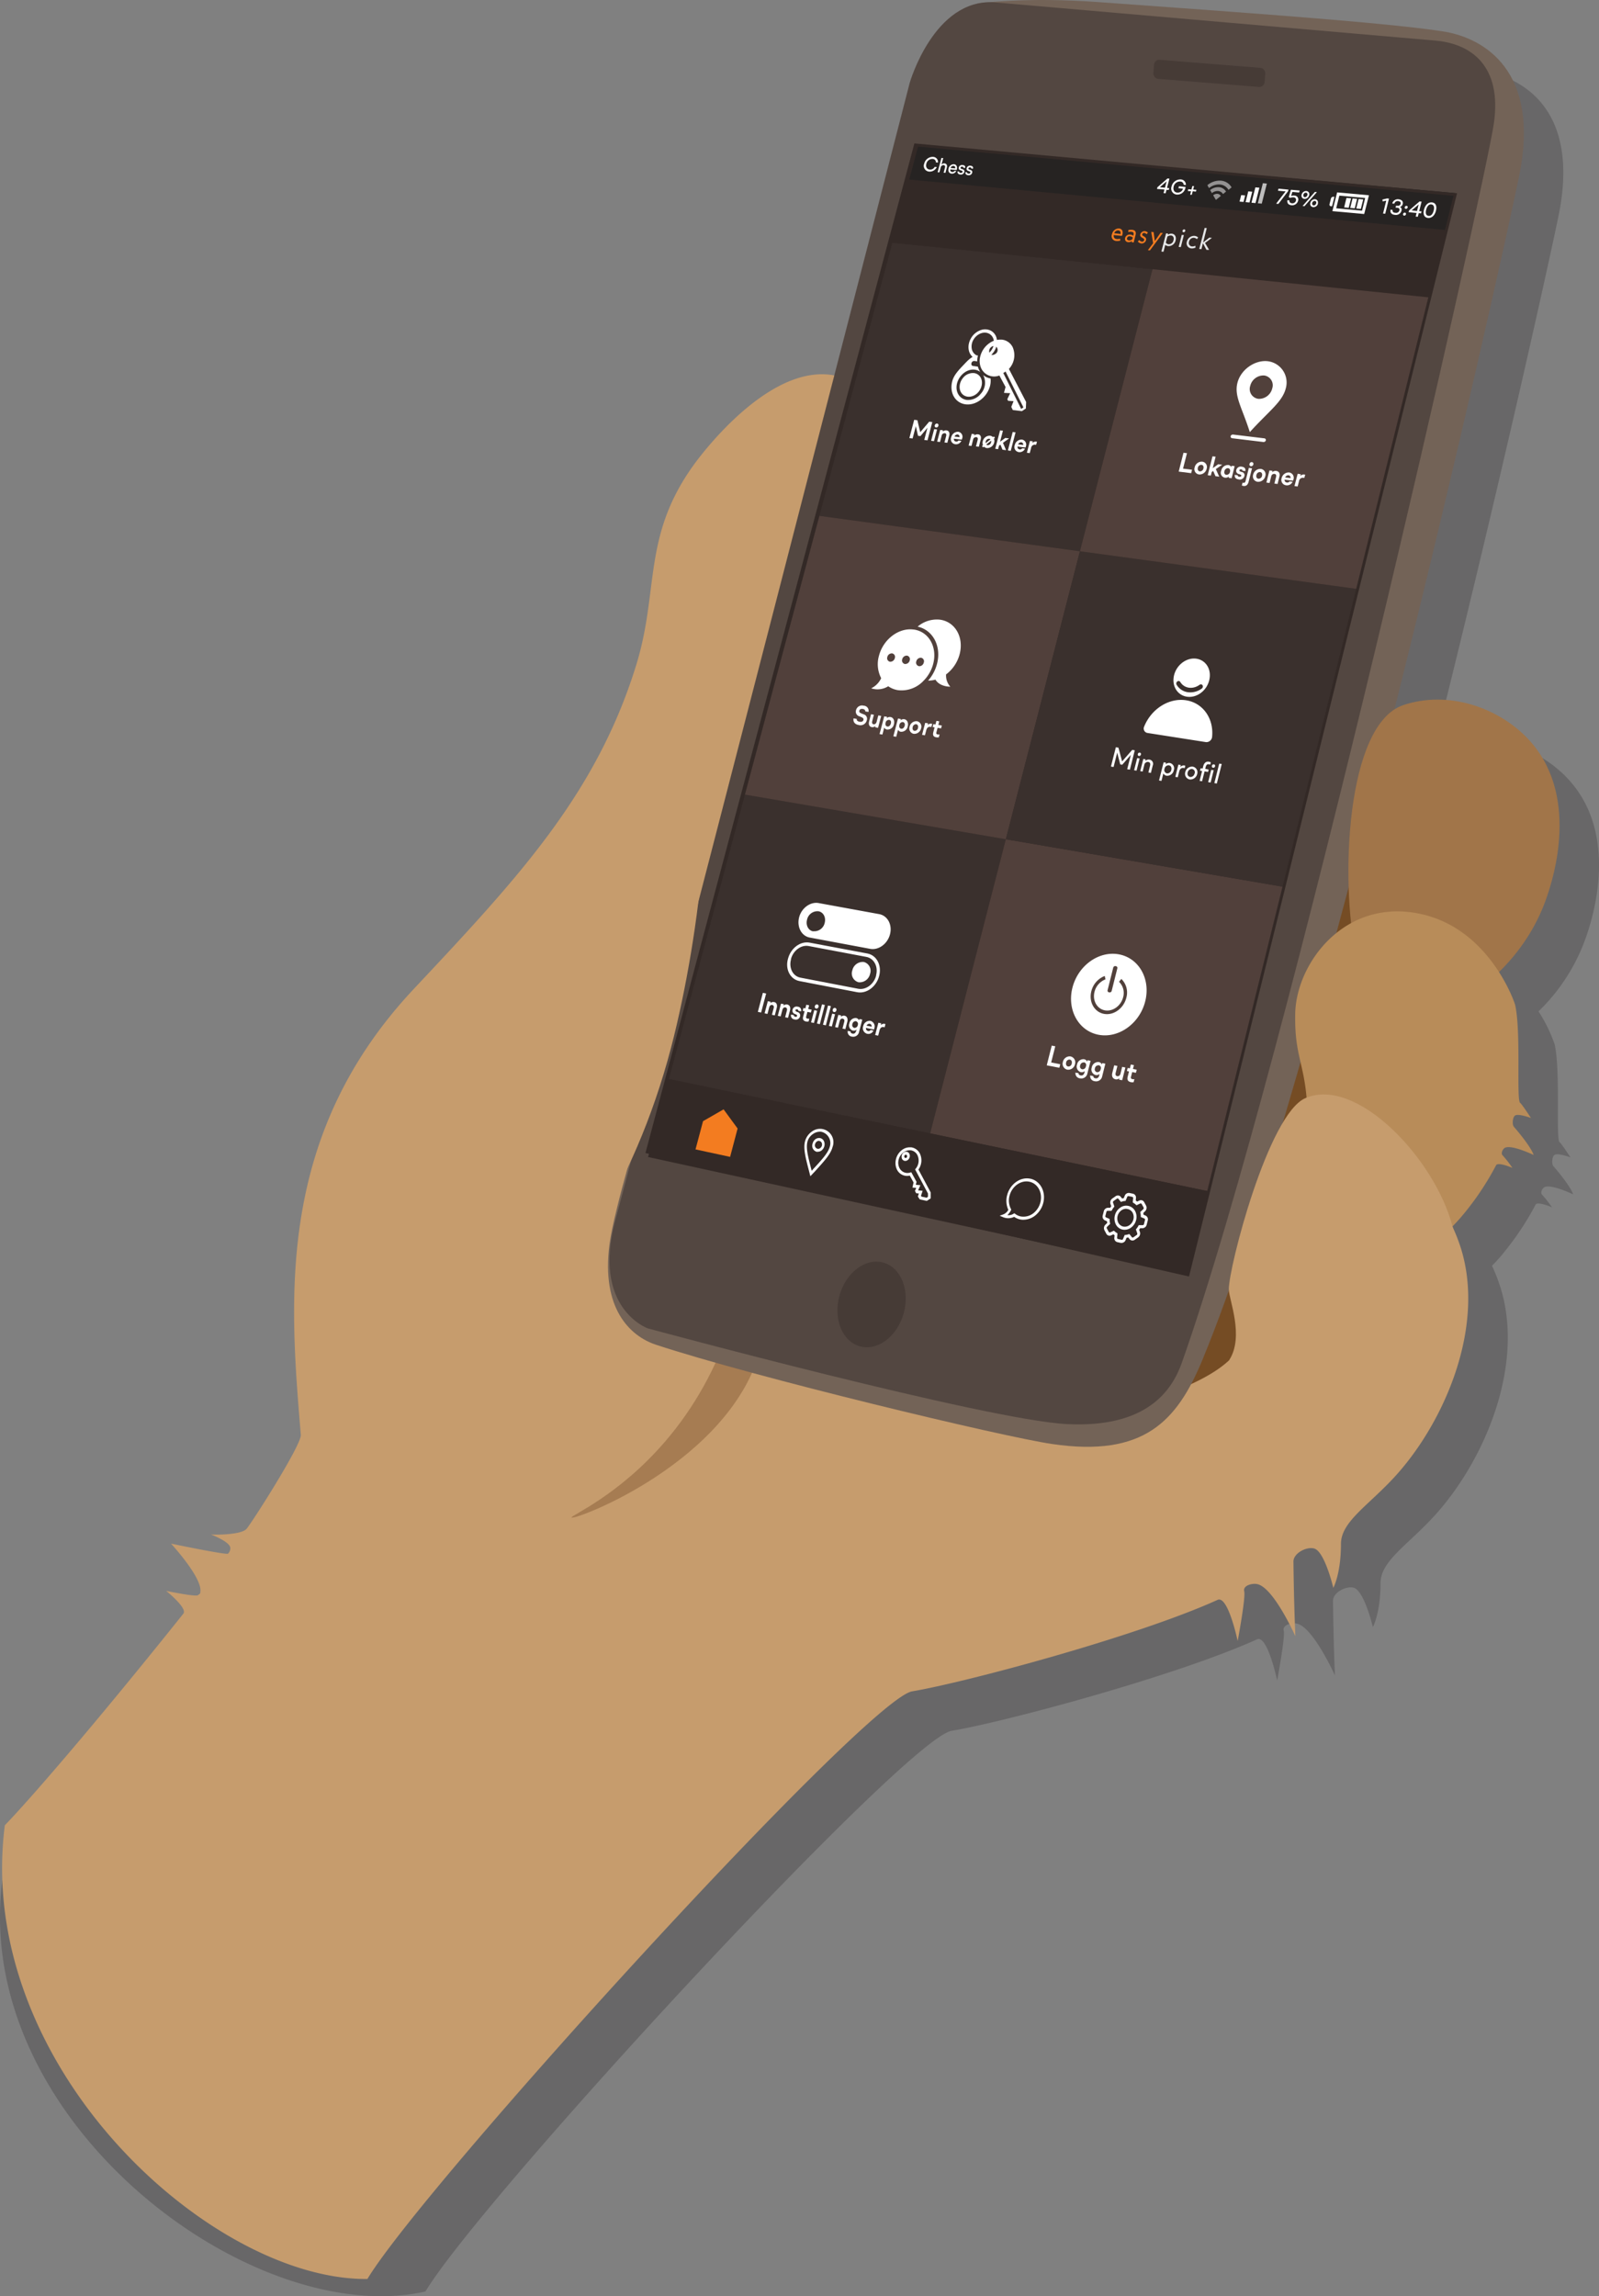 <svg xmlns="http://www.w3.org/2000/svg" viewBox="0 0 556.96 799.64"><rect x="0" y="0" width="556.96" height="799.64" fill="#808080" stroke="none"/><defs><style>.cls-1{fill:#231f20;opacity:0.25;}.cls-2{fill:#754c24;}.cls-3{fill:#c69c6d;}.cls-4{fill:#a67c52;}.cls-5{fill:#736357;}.cls-6{fill:#a17549;}.cls-7{fill:#534741;}.cls-20,.cls-8{fill:#332926;}.cls-9{fill:#b88c59;}.cls-10{fill:#3a302d;}.cls-11{fill:#51403b;}.cls-12{fill:#262322;}.cls-13{opacity:0.5;}.cls-14{fill:#fff;}.cls-15{opacity:0.7;}.cls-16{fill:#f37c20;}.cls-17{fill:#e6e7e8;}.cls-18,.cls-19{fill:none;}.cls-19{stroke:#332926;stroke-miterlimit:10;}.cls-20{opacity:0.4;}</style></defs><g id="Layer_2" data-name="Layer 2"><g id="Layer_1-2" data-name="Layer 1"><path class="cls-1" d="M552.65,325.76c1.89-5.66,11.91-35.7-7.16-55.22-10.25-10.49-27.45-16.46-42.95-11.25a13.68,13.68,0,0,0-3.09,1.53c21.86-87.22,39.62-167.21,43.42-185.7,7.53-36.68-12.28-48.06-26.14-50.34-21.19-3.5-89.16-8-120-10.28a236.4,236.4,0,0,0-38.33,0,20.27,20.27,0,0,0-4.1.45h-.06c-16.8,3.67-23.65,27.65-23.65,27.65S319.38,86.18,304.34,144.5c-22.82-4.35-46.73,28.05-49,31.24-18,25-11.93,43.56-20,69.74-14,45.14-41.41,74.29-77.43,112.66-48.24,51.38-43.24,108.5-39.35,155.28.29,3.48-17.28,30.94-18.93,32.77-2,2.15-11.43,2.06-12.45,1.9.78.3,6.69,2.62,6.83,4.71a2.73,2.73,0,0,1-.8,2c-.68.48-19.86-3.5-19.86-3.5S84,562.92,83.52,567.9c-.09.88-.14.83-.86,1.36s-11.07-1.5-11.07-1.5,7.53,6,6,7.89c-3.55,4.49-23.51,29.45-42.43,51.53C21.37,643.29.81,654.92.81,654.92-9.89,738.5,87.65,811.6,148.19,798c19.69-32.76,167.29-192.57,183.28-195.25,18-3,78-19,106.39-31.87,3.63-1.64,7,14.33,7,14.33s2.85-15.13,2.28-17.33c-.51-2,2.68-2.9,4.62-2.46,5.71,1.3,13.22,18.05,13.22,18.05s-.49-10.48-.67-26c0-2.86,4.49-5.29,7.21-4.55,3.68,1,6.68,13.7,6.68,13.7s2.66-4.83,2.66-15.31c0-7.56,9.08-13,18.17-22.78,17-18.22,31.41-50.47,24.3-77.76a59.9,59.9,0,0,0-3.63-9.94s0,0,0-.05v0c1.48-1.52,3-3.15,4.43-5a97.27,97.27,0,0,0,10.72-16.25c.6-1.31,5.7.89,5.7.89a40.24,40.24,0,0,0-3.36-4.31c-.76-.62-.09-2.25.76-2.68,2.36-1.21,10,2.5,10,2.5s-.61-2.57-6.89-9.83c-.68-.78-.44-3.36.4-3.91,1.18-.78,5.55.86,5.55.86s-3.18-4.89-3.77-5.28c-1.38-.92.37-24.4-1.71-34a50.84,50.84,0,0,0-5.65-11.55A66.56,66.56,0,0,0,552.65,325.76Z"/><path class="cls-2" d="M499.93,310.72c-22.36-37.12-68.8-45.12-89.66-48.71-14.34-2.47-107.54-16.64-143.91,42.07-32.64,52.7.68,131.61,53.14,167.15,6.44,4.36,56.19,36.94,109.59,17.71C498.3,464,533.54,366.5,499.93,310.72Z"/><path class="cls-3" d="M63.88,561.92c1.5-1.89-6-7.9-6-7.9s10.22,2.13,11.07,1.5.78-.48.86-1.36c.48-5-10.24-16.6-10.24-16.6s19.19,4,19.86,3.5a2.71,2.71,0,0,0,.8-2c-.14-2.09-6-4.4-6.83-4.7,1,.15,10.5.24,12.45-1.91,1.65-1.82,19.22-29.29,18.93-32.77-3.89-46.78-8.89-103.9,39.35-155.28,36-38.37,63.44-67.52,77.43-112.66,8.11-26.18,2.07-44.78,20-69.74,2.4-3.33,28.4-38.59,52.1-30.45,16.63,5.7,21.7,29.19,22.45,32.86l74.7,326c43.64-12,43.08-23.84,43-30.54-.09-7.66,12.61-61.44,25.52-67.05,17.86-7.76,44.07,20.71,50.22,44.29,7.12,27.29-7.27,59.55-24.29,77.76-9.1,9.74-18.18,15.23-18.18,22.78,0,10.48-2.66,15.31-2.66,15.31s-3-12.71-6.68-13.7c-2.72-.74-7.24,1.69-7.21,4.55.18,15.49.67,26,.67,26S443.71,553,438,551.68c-1.94-.44-5.12.51-4.62,2.46.57,2.2-2.28,17.33-2.28,17.33s-3.35-16-7-14.32C395.77,570,335.75,586,317.73,589c-16,2.68-170.07,171.89-189.76,204.65-54.7.49-137-74.42-126.29-158,0,0,6-6.1,19.77-22.22C40.37,591.36,60.33,566.4,63.88,561.92Z"/><path class="cls-3" d="M73.37,534.36c-.08,0-.11,0-.09,0Z"/><path class="cls-4" d="M261.5,428.27c3.67,9.4,7.86,24.45,3.69,40.66-10.35,40.24-65.35,60.72-66.11,59.54-.43-.65,16.19-7.47,32.44-26.28C253.17,477.12,259.5,447.76,261.5,428.27Z"/><path class="cls-5" d="M340.51,1.23S357-1.19,383,.76C413.83,3.06,481.8,7.55,503,11c13.86,2.28,33.67,13.66,26.14,50.34s-70,315.14-110.4,412.43c-8.79,21.16-20.29,33.75-52.16,29.12-17.46-2.54-104.06-23.37-138.06-34.58-9.15-3-19.16-12.69-16.22-35,1.64-12.41,11.78-45.42,11.78-45.42"/><path class="cls-6" d="M507.21,349.86c5.7-3.29,24-14.82,31.7-37.84,1.89-5.66,11.91-35.7-7.16-55.22-10.25-10.49-27.44-16.46-42.95-11.25-20,6.72-22,61.47-16.46,87"/><path class="cls-7" d="M346.33.81S459.82,10.64,500,14.14c12.77,1.11,23.16,9.12,20.35,28.78S449.17,368.48,411.69,474.48c-3.35,9.47-11.92,22.86-40,21.46S225.62,462.6,225.62,462.6s-19.65-7-11.23-37.9c9.86-36.13,102.47-395.82,102.47-395.82S325.28-.6,346.33.81Z"/><polygon class="cls-8" points="506.88 67.75 318.87 50.48 225.44 401.17 413.35 443.99 506.88 67.75"/><path class="cls-3" d="M239.78,260.55c10.83,2,4.66,63.46-6.05,104.35-12.73,48.62-39.3,88.88-51.22,78.41-17.27-15.16,6.9-134.92,28.69-168.19C213.07,272.25,236.76,260,239.78,260.55Z"/><path class="cls-9" d="M455.43,391.71c.14-21.09-4.64-21.69-4.28-38.8.37-17.41,17.19-40.35,43.69-34.63,23.94,5.17,32.69,30.63,32.94,31.78,2.08,9.61.34,33.09,1.71,34,.59.39,3.77,5.28,3.77,5.28s-4.37-1.64-5.54-.86c-.85.56-1.09,3.13-.41,3.91,6.28,7.27,6.89,9.83,6.89,9.83s-7.67-3.7-10-2.5c-.85.43-1.52,2.06-.76,2.68a40.24,40.24,0,0,1,3.36,4.31s-5.09-2.2-5.7-.89a97.75,97.75,0,0,1-10.71,16.25c-13.94,17.29-28.86,20.05-37,22.79l-34.92-28.45C443.16,411.09,455.37,401.84,455.43,391.71Z"/><path class="cls-3" d="M428.18,473.6c5.28-8.23-.12-21-.16-24.55-.08-7.66,13.74-61,26.64-66.62,17.86-7.76,45.12,21.07,51.27,44.64,3,11.4.43,24.09-3.54,36.75Z"/><polygon class="cls-10" points="350.35 292.27 259.47 276.72 233 375.78 323.99 394.7 350.35 292.27"/><polygon class="cls-10" points="401.44 93.75 310.83 84.52 285.41 179.65 376.16 191.98 401.44 93.75"/><polygon class="cls-11" points="447.22 308.86 350.35 292.27 323.99 394.7 421.05 414.88 447.22 308.86"/><polygon class="cls-8" points="420.97 414.87 233 375.78 225.75 402.93 413.79 443.94 420.97 414.87"/><polygon class="cls-8" points="503.59 80.2 316.68 62.61 310.83 84.52 497.82 103.57 503.59 80.2"/><polygon class="cls-11" points="376.16 191.98 285.41 179.65 259.47 276.72 350.35 292.27 376.16 191.98"/><polygon class="cls-10" points="472.83 205.12 376.16 191.98 350.35 292.27 447.22 308.86 472.83 205.12"/><polygon class="cls-11" points="497.9 103.58 401.44 93.75 376.16 191.98 472.83 205.12 497.9 103.58"/><polygon class="cls-12" points="316.71 62.53 503.69 80.12 506.88 67.24 319.94 50.44 316.71 62.53"/><g id="wireless-1" class="cls-13"><path class="cls-14" d="M422.57,68a2.11,2.11,0,0,1,1.49-.5,1.49,1.49,0,0,1,1.17.74l-1.71,1.38Zm-.44-.75a3.1,3.1,0,0,1,2.18-.73A2.19,2.19,0,0,1,426,67.58l1.05-.85a3.09,3.09,0,0,0-2.44-1.54,4.41,4.41,0,0,0-3.09,1Zm-1-1.74a5.37,5.37,0,0,1,3.78-1.26,3.8,3.8,0,0,1,3,1.88l1.08-.87a4.74,4.74,0,0,0-3.73-2.35,6.68,6.68,0,0,0-4.71,1.58Z"/></g><g id="battery-6"><path class="cls-14" d="M465.42,72.53l1.1-4.4,9,.82-1.1,4.42Zm-1.33,1,11.08,1L476.83,68l-11.08-1Zm.72-5-.39,0a.82.82,0,0,0-.83.63l-.49,1.92a.57.57,0,0,0,.49.75l.39,0Zm7.6,4.08,1.59.14.83-3.3-1.59-.15Zm-2.11-.2,1.58.15.83-3.31-1.58-.14Zm-2.11-.19,1.58.14.83-3.3L469,68.93Z"/></g><path class="cls-14" d="M482.86,69.87l-1.27.27-.06-.65,1.62-.38.66.06-1.31,5.26-.76-.07Z"/><path class="cls-14" d="M485.69,70.92l-.75-.06a2,2,0,0,1,2.26-1.45c.92.09,1.63.67,1.41,1.58a1.43,1.43,0,0,1-1,1.09c.46.15.73.6.55,1.32a2,2,0,0,1-2.3,1.42c-1.26-.11-1.69-.85-1.53-1.79l.74.07c-.09.58.18,1,1,1a1.15,1.15,0,0,0,1.37-.83c.15-.59-.17-.87-.78-.93l-.57-.05.16-.64.5,0a.92.92,0,0,0,1.12-.74c.12-.51-.27-.82-.82-.87A1.14,1.14,0,0,0,485.69,70.92Z"/><path class="cls-14" d="M489.93,71.69a.41.41,0,0,1,.37.56.59.59,0,0,1-.62.47.41.41,0,0,1-.37-.56A.6.6,0,0,1,489.93,71.69Zm-.58,2.36a.42.42,0,0,1,.37.56.61.61,0,0,1-.63.48.43.43,0,0,1-.37-.57A.6.6,0,0,1,489.35,74.05Z"/><path class="cls-14" d="M494.33,73.54l.82.07-.17.69-.82-.07-.31,1.25-.75-.07.31-1.25-2.77-.26.15-.6,3.66-3.15.71.07Zm-.75-.07.57-2.29-2.45,2.11Z"/><path class="cls-14" d="M500.17,73.37c-.41,1.69-1.5,2.64-2.77,2.53S495.55,74.67,496,73s1.49-2.64,2.77-2.52S500.59,71.69,500.17,73.37Zm-.78-.07c.31-1.28,0-2-.82-2.12s-1.5.6-1.82,1.88,0,2,.83,2.12S499.07,74.58,499.39,73.3Z"/><path class="cls-14" d="M325,54.63a1.75,1.75,0,0,1,1.7,2l-.71-.07a1.15,1.15,0,0,0-1.17-1.21,2.13,2.13,0,0,0-2.16,1.7c-.29,1.07.2,1.91,1.17,2a1.78,1.78,0,0,0,1.76-.95l.71.07a2.68,2.68,0,0,1-2.66,1.59A2,2,0,0,1,321.92,57,3.05,3.05,0,0,1,325,54.63Z"/><path class="cls-14" d="M329.82,58.29l-.51,1.91-.63-.06.46-1.72c.14-.52,0-.88-.48-.92a1,1,0,0,0-1,.81L327.22,60l-.63,0,1.33-5,.62.06-.6,2.25A1.28,1.28,0,0,1,329,56.9C329.7,57,330,57.52,329.82,58.29Z"/><path class="cls-14" d="M330.4,58.7a1.88,1.88,0,0,1,1.88-1.5c.85.07,1.24.84,1,1.73a2.14,2.14,0,0,1-.09.27L331,59a.71.71,0,0,0,.64.89.81.81,0,0,0,.84-.38l.6.05a1.61,1.61,0,0,1-1.62.91C330.58,60.39,330.15,59.64,330.4,58.7Zm.71-.2,1.6.15c.08-.53-.16-.84-.57-.88A1,1,0,0,0,331.11,58.5Z"/><path class="cls-14" d="M335.26,59.86c.06-.23,0-.34-.39-.46l-.27-.1c-.54-.17-.76-.48-.63-1a1.18,1.18,0,0,1,1.33-.83c.78.07,1,.51.88,1l-.57,0c0-.22-.09-.39-.44-.42a.5.5,0,0,0-.59.32c-.07.27.1.36.41.46l.26.09c.53.16.77.47.63,1a1.21,1.21,0,0,1-1.41.84c-.77-.07-1-.51-.94-1.05l.57.05c0,.25.14.42.51.45S335.19,60.12,335.26,59.86Z"/><path class="cls-14" d="M338,60.11c.06-.23,0-.34-.39-.46l-.27-.1c-.54-.17-.76-.48-.63-1a1.17,1.17,0,0,1,1.33-.83c.78.07,1,.51.88,1l-.57,0c0-.22-.09-.39-.44-.42a.5.5,0,0,0-.59.32c-.07.27.1.36.41.46l.26.09c.54.16.77.47.63,1a1.2,1.2,0,0,1-1.41.84c-.77-.07-1-.51-.94-1.05l.57.05c0,.25.14.42.51.46S337.9,60.37,338,60.11Z"/><path class="cls-14" d="M445.29,71l-.79-.07,3.29-4.28-2.65-.24.18-.7,3.49.32-.15.56Z"/><path class="cls-14" d="M451.4,69.85a.85.85,0,0,0-.86-1.12,1.91,1.91,0,0,0-1.07.19l-.58-.27.76-2.57,3.05.27-.18.7-2.37-.22-.43,1.43a2.26,2.26,0,0,1,1.1-.15,1.36,1.36,0,0,1,1.33,1.79,2.12,2.12,0,0,1-2.28,1.58c-1.19-.11-1.62-.86-1.45-1.75l.71.07c-.08.5.2.93.91,1A1.26,1.26,0,0,0,451.4,69.85Z"/><path class="cls-14" d="M456,68a1.62,1.62,0,0,1-1.66,1.26,1.11,1.11,0,0,1-.95-1.5A1.61,1.61,0,0,1,455,66.52,1.11,1.11,0,0,1,456,68Zm-.61-.06a.61.61,0,0,0-.5-.84.87.87,0,0,0-.89.72c-.11.45.08.81.49.84A.88.88,0,0,0,455.35,68Zm-1.68,3.8L458,66.84l.7.06-4.34,4.91Zm5.37-.86a1.61,1.61,0,0,1-1.65,1.25,1.11,1.11,0,0,1-1-1.49,1.62,1.62,0,0,1,1.66-1.26A1.11,1.11,0,0,1,459,70.89Zm-.61-.06c.11-.45-.09-.81-.5-.85a.89.89,0,0,0-.9.72.62.62,0,0,0,.51.85A.89.89,0,0,0,458.43,70.83Z"/><path class="cls-14" d="M406.49,65.43l.76.07-.17.67-.77-.07L406,67.32l-.71-.06L405.6,66,403,65.8l.15-.59,3.51-3.06.67.06Zm-.71-.06.57-2.22L404,65.2Z"/><path class="cls-14" d="M412.07,65.69l-1.61-.14.17-.68,2.33.22a3.06,3.06,0,0,1-.07.37,2.86,2.86,0,0,1-3,2.3,2.11,2.11,0,0,1-1.8-2.86,3.14,3.14,0,0,1,3.18-2.41,1.85,1.85,0,0,1,1.8,1.95l-.77-.07a1.18,1.18,0,0,0-1.21-1.15A2.21,2.21,0,0,0,408.8,65c-.28,1.11.23,2,1.25,2.07A1.91,1.91,0,0,0,412.07,65.69Z"/><path class="cls-14" d="M414.55,67.81l.3-1.2-1.12-.11.15-.6L415,66l.31-1.2.6,0-.31,1.21,1.13.1-.16.61-1.13-.11-.3,1.2Z"/><g class="cls-15"><polygon class="cls-14" points="438.11 70.79 439.49 70.92 441.27 63.93 439.88 63.8 438.11 70.79"/></g><polygon class="cls-14" points="435.92 70.59 437.31 70.72 438.67 65.37 437.28 65.25 435.92 70.59"/><polygon class="cls-14" points="436.18 66.76 434.8 66.64 433.84 70.4 435.22 70.52 436.18 66.76"/><polygon class="cls-14" points="433.71 68.07 432.33 67.94 431.76 70.2 433.14 70.33 433.71 68.07"/><path class="cls-11" d="M442.78,135.22a4.73,4.73,0,0,1-4.86,3.63,3.44,3.44,0,0,1-2.79-4.51,4.73,4.73,0,0,1,4.85-3.62A3.43,3.43,0,0,1,442.78,135.22Z"/><path class="cls-14" d="M356.11,424.77a6.14,6.14,0,0,1-.86-.12,5.64,5.64,0,0,1-2-.89,4.7,4.7,0,0,1-3.82.13l-1.22-.52,1.31-.48a3.54,3.54,0,0,0,1.7-1.56,7.56,7.56,0,0,1-.42-5.11c1-3.85,4.56-6.43,8-5.75h.07c3.48.74,5.51,4.52,4.52,8.43a8.18,8.18,0,0,1-2.21,3.86A6.75,6.75,0,0,1,356.11,424.77Zm-2.79-2.26.25.19a4.74,4.74,0,0,0,1.94.91,5.61,5.61,0,0,0,5-1.61,7,7,0,0,0,1.88-3.29c.84-3.33-.88-6.55-3.84-7.18s-6.08,1.6-6.91,4.89a6.38,6.38,0,0,0,.47,4.57l.13.24-.12.27a5.57,5.57,0,0,1-1.23,1.65,3.13,3.13,0,0,0,2.12-.45ZM358.7,411l0,.12Z"/><polygon class="cls-16" points="252.04 386.33 244.88 390.44 242.26 400.27 246.48 401.19 250.07 401.96 254.31 402.88 256.92 393 252.04 386.33"/><path class="cls-14" d="M391.51,428.26a3.09,3.09,0,0,1-.52-.07,3.42,3.42,0,0,1-2.31-1.76,4.62,4.62,0,0,1,1.45-5.82,3.51,3.51,0,0,1,5.24,1.11h0a4.39,4.39,0,0,1,.36,3.14,4.67,4.67,0,0,1-1.82,2.69A3.8,3.8,0,0,1,391.51,428.26Zm.89-7.3a2.85,2.85,0,0,0-1.79.54,3.43,3.43,0,0,0-1.08,4.32,2.59,2.59,0,0,0,1.72,1.32,2.79,2.79,0,0,0,2.18-.49,3.46,3.46,0,0,0,1.35-2,3.29,3.29,0,0,0-.27-2.34h0A2.57,2.57,0,0,0,392.4,421Z"/><path class="cls-14" d="M390.61,432.84l-.2,0-1.26-.28a1.39,1.39,0,0,1-1-1.56l.08-.83c-.15-.11-.29-.21-.43-.33l-.73.36a1.36,1.36,0,0,1-.86.11,1.29,1.29,0,0,1-.85-.65l-.64-1.19a1.67,1.67,0,0,1,.34-2l.59-.57c0-.2-.06-.41-.08-.61l-.7-.3a1.44,1.44,0,0,1-.76-1.74l.35-1.4a1.59,1.59,0,0,1,1.51-1.25l.74,0a6.18,6.18,0,0,1,.36-.53l-.27-.77a1.71,1.71,0,0,1,.63-1.92l1.15-.8a1.34,1.34,0,0,1,1.07-.24,1.24,1.24,0,0,1,.72.44l.47.6.58-.13.33-.8a1.51,1.51,0,0,1,1.66-1l1.26.26a1.37,1.37,0,0,1,1,1.55l-.07.82a4.2,4.2,0,0,1,.49.37l.72-.35a1.36,1.36,0,0,1,.86-.12,1.29,1.29,0,0,1,.86.65l.65,1.19a1.67,1.67,0,0,1-.34,2l-.6.58a6.18,6.18,0,0,1,.07.62l.7.29a1.44,1.44,0,0,1,.76,1.75l-.35,1.4a1.57,1.57,0,0,1-1.51,1.26l-.77,0c-.11.17-.23.35-.36.52l.27.77a1.72,1.72,0,0,1-.64,1.93l-1.15.8a1.34,1.34,0,0,1-1.07.24,1.28,1.28,0,0,1-.73-.45l-.48-.61a5.41,5.41,0,0,1-.58.12l-.32.79A1.55,1.55,0,0,1,390.61,432.84ZM388,428.58l.22.2a4,4,0,0,0,.77.58l.25.16L389.1,431a.41.41,0,0,0,.31.47l1.27.28a.43.43,0,0,0,.5-.3l.58-1.39.31,0a5.57,5.57,0,0,0,1-.22l.3-.1.86,1.08a.44.44,0,0,0,.22.14.4.4,0,0,0,.33-.07l1.15-.81a.52.52,0,0,0,.19-.58l-.47-1.36.21-.26a6.46,6.46,0,0,0,.62-.92l.16-.3,1.37,0a.47.47,0,0,0,.46-.38l.35-1.41a.44.44,0,0,0-.23-.53h0l-1.24-.52v-.33a6.38,6.38,0,0,0-.12-1.08l-.07-.32,1.07-1a.51.51,0,0,0,.1-.6l-.65-1.18a.37.37,0,0,0-.26-.2.34.34,0,0,0-.26,0l-1.29.62-.22-.2a4.85,4.85,0,0,0-.83-.62l-.26-.16.14-1.47a.42.42,0,0,0-.31-.48l-1.27-.26a.44.44,0,0,0-.5.3l-.59,1.4-.3,0a4.9,4.9,0,0,0-1,.23l-.3.1-.86-1.08a.41.41,0,0,0-.22-.13.36.36,0,0,0-.31.07l-1.15.81a.51.51,0,0,0-.2.58l.47,1.36-.21.26a6.67,6.67,0,0,0-.61.92l-.16.29-1.35,0a.48.48,0,0,0-.45.38l-.36,1.41a.44.44,0,0,0,.23.52l1.25.53v.33a6.49,6.49,0,0,0,.12,1.07l.07.32-1.06,1a.51.51,0,0,0-.1.59l.65,1.19a.34.34,0,0,0,.25.2.39.39,0,0,0,.26,0Z"/><path class="cls-16" d="M390.78,82.14l-2.84-.28c-.1.72.13,1.29,1.12,1.39a3.82,3.82,0,0,0,1.13-.12l0,.68a5,5,0,0,1-1.33.11,1.68,1.68,0,0,1-1.53-2.35,2.44,2.44,0,0,1,2.44-2c1.1.11,1.47,1,1.18,2.17A1.49,1.49,0,0,1,390.78,82.14Zm-.49-.66c.12-.64-.09-1.18-.77-1.25a1.38,1.38,0,0,0-1.4,1Z"/><path class="cls-16" d="M394.2,84.37l.11-.44a1.89,1.89,0,0,1-1.34.4,1.12,1.12,0,0,1-1.06-1.48,1.61,1.61,0,0,1,1.73-1.16,2.29,2.29,0,0,1,1.11.39l.06-.24c.18-.71,0-1.06-.75-1.13a2.85,2.85,0,0,0-1.07.1l.05-.68a4.33,4.33,0,0,1,1.29-.1c1.11.11,1.49.73,1.18,1.92l-.64,2.49Zm.38-1.63a1.56,1.56,0,0,0-1-.44.84.84,0,0,0-1,.62c-.12.46.13.75.71.8a1.47,1.47,0,0,0,1.11-.42Z"/><path class="cls-16" d="M397.58,84.79a1.83,1.83,0,0,1-1.25-.69l.52-.52a1.29,1.29,0,0,0,.86.57.69.69,0,0,0,.82-.53c.21-.82-1.66-.79-1.34-2a1.54,1.54,0,0,1,1.65-1.11,1.77,1.77,0,0,1,1,.51l-.47.55a1.22,1.22,0,0,0-.75-.43.65.65,0,0,0-.77.48c-.18.7,1.67.73,1.33,2A1.58,1.58,0,0,1,397.58,84.79Z"/><path class="cls-16" d="M400.55,87.2l-.73-.07,1.83-2.43L401,80.76l.82.08.42,3.11,2-2.88.79.08Z"/><path class="cls-17" d="M406.94,85.71a1.94,1.94,0,0,1-1.06-.42l-.61,2.38-.74-.07,1.63-6.33.7.06-.11.42a2.15,2.15,0,0,1,1.44-.37c1,.1,1.63,1.06,1.3,2.33A2.5,2.5,0,0,1,406.94,85.71Zm.95-3.68a1.75,1.75,0,0,0-1.28.38l-.53,2.06a1.22,1.22,0,0,0,1,.59,1.67,1.67,0,0,0,1.67-1.42C409,82.82,408.66,82.1,407.89,82Z"/><path class="cls-17" d="M412.24,80.89a.42.42,0,0,1-.34-.55.6.6,0,0,1,.6-.46.41.41,0,0,1,.34.55A.62.62,0,0,1,412.24,80.89Z"/><polygon class="cls-17" points="410.55 85.99 411.62 81.8 412.36 81.87 411.29 86.06 410.55 85.99"/><path class="cls-17" d="M415,86.51a1.78,1.78,0,0,1-1.58-2.37,2.6,2.6,0,0,1,2.69-2,2.2,2.2,0,0,1,1.24.57l-.46.57a1.78,1.78,0,0,0-1-.46,1.65,1.65,0,0,0-1.74,1.38,1.21,1.21,0,0,0,1,1.62,2.38,2.38,0,0,0,1.2-.24l.1.62A2.77,2.77,0,0,1,415,86.51Z"/><path class="cls-17" d="M420.23,87,419,84.7l-.53,2.07-.75-.07,1.88-7.33.74.07-1.27,5,2.15-1.69.92.09-2.41,1.78L421.15,87Z"/><path class="cls-14" d="M410.56,164.23l1.67-6.56,1.21.15-1.37,5.38,3.14.39-.3,1.19Z"/><path class="cls-14" d="M420.29,163.28a2.53,2.53,0,0,1-2.64,1.95,1.87,1.87,0,0,1-1.53-2.46,2.53,2.53,0,0,1,2.64-2A1.88,1.88,0,0,1,420.29,163.28Zm-1.12-.13c.17-.7-.13-1.22-.67-1.28a1.23,1.23,0,0,0-1.26,1c-.18.7.13,1.21.67,1.28A1.22,1.22,0,0,0,419.17,163.15Z"/><path class="cls-14" d="M423.5,163.36l1.17,2.64-1.3-.17-.8-1.82-.5.36-.32,1.26-1.08-.13,1.66-6.59,1.09.13-1,4,1.9-1.37,1.39.17Z"/><path class="cls-14" d="M427.8,161.93a1.3,1.3,0,0,1,1.07.74l.12-.47,1.06.13L429,166.54l-1.06-.14.12-.47a1.71,1.71,0,0,1-2.69-2A2.42,2.42,0,0,1,427.8,161.93Zm-.66,3.42a1.25,1.25,0,0,0,1.29-1c.18-.71-.12-1.24-.69-1.31a1.25,1.25,0,0,0-1.25,1.06C426.31,164.76,426.61,165.29,427.14,165.35Z"/><path class="cls-14" d="M432.34,165.72c.06-.26,0-.37-.49-.52l-.33-.12a1.12,1.12,0,0,1-.89-1.45,1.59,1.59,0,0,1,1.87-1.11c1.14.14,1.41.81,1.29,1.53l-1-.13c0-.25-.12-.43-.45-.47s-.57.06-.63.3.14.41.54.53l.33.1a1.1,1.1,0,0,1,.85,1.45,1.62,1.62,0,0,1-2,1.12c-1.07-.13-1.46-.8-1.33-1.57l1,.13c0,.29.18.48.55.52S432.27,166,432.34,165.72Z"/><path class="cls-14" d="M435,162.94l1.1.14-1.18,4.68c-.25,1-.79,1.59-1.76,1.47a2.83,2.83,0,0,1-.61-.16l.26-1a1.3,1.3,0,0,0,.33.07c.38,0,.59-.13.71-.62Zm1.07-2a.59.59,0,0,1,.49.79.81.81,0,0,1-.85.64.6.6,0,0,1-.48-.81A.78.78,0,0,1,436.09,160.93Z"/><path class="cls-14" d="M440.72,165.83a2.53,2.53,0,0,1-2.67,1.95,1.89,1.89,0,0,1-1.55-2.48,2.56,2.56,0,0,1,2.67-2A1.91,1.91,0,0,1,440.72,165.83Zm-1.13-.15c.17-.7-.14-1.22-.69-1.29a1.25,1.25,0,0,0-1.27,1.05c-.17.7.14,1.22.69,1.28A1.23,1.23,0,0,0,439.59,165.68Z"/><path class="cls-14" d="M445.65,165.94l-.65,2.6-1.11-.14.58-2.3c.15-.59,0-1-.56-1.07a1.05,1.05,0,0,0-1.13.91l-.56,2.25-1.11-.14,1.06-4.22,1.06.13-.12.5a1.74,1.74,0,0,1,1.42-.46C445.49,164.12,445.91,164.91,445.65,165.94Z"/><path class="cls-14" d="M446.41,166.53a2.54,2.54,0,0,1,2.62-2,1.86,1.86,0,0,1,1.51,2.43,3.31,3.31,0,0,1-.14.44l-2.95-.37a.88.88,0,0,0,.78,1,.89.89,0,0,0,.94-.39l1.07.13a2.15,2.15,0,0,1-2.32,1.22A1.87,1.87,0,0,1,446.41,166.53Zm1.24-.26,1.86.24a.81.81,0,0,0-.68-1A1.16,1.16,0,0,0,447.65,166.27Z"/><path class="cls-14" d="M454.3,166.45l-.39-.07a1.34,1.34,0,0,0-1.44,1.17l-.47,1.86-1.11-.13L452,165l1.07.14-.17.65a1.59,1.59,0,0,1,1.42-.54,1.21,1.21,0,0,1,.3.07Z"/><path class="cls-14" d="M300.75,250.73c.11-.43-.08-.73-.74-1l-.6-.26a1.68,1.68,0,0,1-1.24-2.16,2.14,2.14,0,0,1,2.64-1.56,1.77,1.77,0,0,1,1.7,2.17l-1.11-.17c0-.46-.29-.77-.88-.86s-1.07.09-1.2.6.15.73.82,1l.62.25a1.59,1.59,0,0,1,1.16,2.09,2.24,2.24,0,0,1-2.78,1.66c-1.38-.23-2.06-1.09-1.83-2.31l1.11.17c-.08.52.29.88,1,1S300.62,251.23,300.75,250.73Z"/><path class="cls-14" d="M302.72,251.28l.67-2.55,1,.17-.58,2.24c-.16.6,0,1,.47,1.09s.91-.28,1.07-.88l.58-2.21,1,.17-1.09,4.15-1-.16.12-.49a1.5,1.5,0,0,1-1.32.41C302.81,253.07,302.46,252.28,302.72,251.28Z"/><path class="cls-14" d="M309,254.07a1.21,1.21,0,0,1-1-.7l-.64,2.44-1-.17,1.63-6.17,1,.16-.12.47a1.55,1.55,0,0,1,1.3-.4c1,.16,1.52,1.24,1.2,2.48A2.26,2.26,0,0,1,309,254.07Zm.7-3.37a1.15,1.15,0,0,0-1.23,1c-.19.71.09,1.23.62,1.31s1-.31,1.21-1S310.25,250.78,309.74,250.7Z"/><path class="cls-14" d="M313.81,254.84a1.23,1.23,0,0,1-1-.7l-.64,2.44-1-.17,1.62-6.18,1,.16-.12.47a1.55,1.55,0,0,1,1.3-.4c1,.16,1.53,1.24,1.21,2.48A2.28,2.28,0,0,1,313.81,254.84Zm.71-3.38a1.16,1.16,0,0,0-1.24,1c-.19.71.09,1.23.62,1.32s1-.31,1.21-1S315,251.54,314.52,251.46Z"/><path class="cls-14" d="M320.82,253.68a2.41,2.41,0,0,1-2.57,1.87,1.9,1.9,0,0,1-1.41-2.51,2.41,2.41,0,0,1,2.56-1.88A1.91,1.91,0,0,1,320.82,253.68Zm-1.07-.17c.18-.7-.11-1.22-.62-1.3a1.17,1.17,0,0,0-1.22,1c-.18.7.1,1.22.62,1.3A1.18,1.18,0,0,0,319.75,253.51Z"/><path class="cls-14" d="M324.39,253.19l-.36-.07c-.67-.11-1.18.36-1.38,1.11l-.48,1.84-1-.16,1.09-4.18,1,.16-.17.64a1.44,1.44,0,0,1,1.35-.5,1.36,1.36,0,0,1,.28.08Z"/><path class="cls-14" d="M325.84,252.3l.33-1.26,1,.16-.33,1.26,1.22.2-.27,1-1.21-.2-.4,1.52c-.14.52,0,.71.48.79a2.08,2.08,0,0,0,.61,0l-.26,1a2.68,2.68,0,0,1-.85,0c-.89-.14-1.38-.6-1.07-1.78l.44-1.7-.68-.11.27-1Z"/><path class="cls-14" d="M318.34,219.24h-.1c-5.17-.71-10.56,3.35-12.08,9.12a10.63,10.63,0,0,0,.77,7.82,7.38,7.38,0,0,1-3.48,3.52,7,7,0,0,0,5.94-.72,8,8,0,0,0,3.41,1.37,10.45,10.45,0,0,0,8.88-3.27,12.94,12.94,0,0,0,3.36-5.86C326.57,225.37,323.56,220,318.34,219.24ZM310,230.45a1.25,1.25,0,0,1-.92-1.66,1.6,1.6,0,0,1,1.68-1.25,1.24,1.24,0,0,1,.92,1.65A1.63,1.63,0,0,1,310,230.45Zm5.18.78a1.25,1.25,0,0,1-.92-1.65,1.62,1.62,0,0,1,1.69-1.26,1.26,1.26,0,0,1,.92,1.66A1.61,1.61,0,0,1,315.19,231.23Zm4.9.75a1.25,1.25,0,0,1-.92-1.66,1.62,1.62,0,0,1,1.69-1.26,1.25,1.25,0,0,1,.92,1.66A1.61,1.61,0,0,1,320.09,232Z"/><path class="cls-14" d="M329.54,234.86a12.94,12.94,0,0,0,4.72-7.05c1.52-5.85-1.51-11.22-6.76-12a10.27,10.27,0,0,0-7.87,2.41c5.34,1.17,8.36,6.86,6.74,13a14.25,14.25,0,0,1-3.09,5.8,9.61,9.61,0,0,0,2.55-.34c1.54,2.57,5.18,2.45,5.18,2.45A5.74,5.74,0,0,1,329.54,234.86Z"/><path class="cls-14" d="M389.14,262.1l-1.26,5-.92-.15,1.71-6.72.9.14,1.28,4.78,3.52-4,.89.14-1.7,6.74-.94-.15,1.27-5-3,3.44-.69-.12Z"/><path class="cls-14" d="M395.88,268.37l-.85-.13L396.1,264l.85.14ZM397,262.1a.49.49,0,0,1,.39.67.61.61,0,0,1-.68.5.49.49,0,0,1-.38-.67A.61.61,0,0,1,397,262.1Z"/><path class="cls-14" d="M401.52,266.58l-.65,2.59L400,269l.59-2.34c.18-.71,0-1.22-.67-1.32a1.23,1.23,0,0,0-1.34,1.05l-.58,2.29-.84-.14,1.07-4.23.82.13-.15.58a1.68,1.68,0,0,1,1.47-.48A1.46,1.46,0,0,1,401.52,266.58Z"/><path class="cls-14" d="M406.35,270.15a1.46,1.46,0,0,1-1.13-.83l-.66,2.62-.85-.14,1.6-6.33.83.13-.15.58a1.77,1.77,0,0,1,1.49-.47,1.9,1.9,0,0,1,1.37,2.53A2.33,2.33,0,0,1,406.35,270.15Zm.81-3.63a1.43,1.43,0,0,0-1.54,1.21,1.18,1.18,0,0,0,.83,1.59A1.44,1.44,0,0,0,408,268.1C408.18,267.27,407.83,266.62,407.16,266.52Z"/><path class="cls-14" d="M412.64,267.53a1.42,1.42,0,0,0-.34-.08c-.81-.13-1.35.38-1.57,1.23l-.5,2-.85-.14,1.07-4.25.83.13-.19.72a1.56,1.56,0,0,1,1.48-.56,1.3,1.3,0,0,1,.29.08Z"/><path class="cls-14" d="M417,269.54a2.44,2.44,0,0,1-2.63,1.9,2,2,0,0,1-1.51-2.56,2.43,2.43,0,0,1,2.63-1.9A2,2,0,0,1,417,269.54Zm-.89-.14a1.17,1.17,0,0,0-.83-1.59A1.45,1.45,0,0,0,413.7,269a1.17,1.17,0,0,0,.84,1.58A1.43,1.43,0,0,0,416.07,269.4Z"/><path class="cls-14" d="M418.91,267.63l.17-.7c.32-1.27,1-1.82,2-1.66a2.41,2.41,0,0,1,.67.21l-.2.79a3.81,3.81,0,0,0-.51-.12c-.59-.09-.89.24-1.09,1l-.15.59L421,268l-.21.83-1.22-.2-.87,3.44-.85-.13.86-3.44-.72-.12.21-.82Z"/><path class="cls-14" d="M421.68,272.52l-.86-.14,1.07-4.27.86.13Zm1.14-6.33a.5.5,0,0,1,.4.67.61.61,0,0,1-.69.5.5.5,0,0,1-.4-.67A.62.62,0,0,1,422.82,266.19Z"/><path class="cls-14" d="M423.84,272.86l-.86-.14,1.7-6.79.87.13Z"/><path class="cls-14" d="M413.08,243.86c-6-.9-12.09,3.09-14.54,9.15a1.56,1.56,0,0,0,1.08,2.23l20.46,3.2a2,2,0,0,0,2.11-1.76C422.86,250.3,419.08,244.77,413.08,243.86Z"/><path class="cls-14" d="M416.73,229.39c-3.37-.49-6.85,2.06-7.77,5.71s1.06,7,4.44,7.52,6.87-2,7.79-5.7S420.11,229.89,416.73,229.39Zm1.92,10.36a6.73,6.73,0,0,1-4.93,1.31,5.43,5.43,0,0,1-3.91-2.64.88.88,0,0,1,.28-1.11.68.68,0,0,1,1,.15c1.36,2.3,4.39,2.75,6.77,1a.71.71,0,0,1,1,.16A.88.88,0,0,1,418.65,239.75Z"/><path class="cls-14" d="M265.11,352.61l-1.14-.23,1.75-6.62,1.14.23Z"/><path class="cls-14" d="M270.55,351l-.68,2.6-1-.2.61-2.3c.16-.6,0-1-.49-1.12s-.91.25-1.07.86l-.6,2.25-1-.2,1.12-4.22,1,.19-.13.5a1.48,1.48,0,0,1,1.33-.39C270.46,349.1,270.82,349.93,270.55,351Z"/><path class="cls-14" d="M275.17,351.86l-.69,2.6-1-.2.6-2.3c.16-.6,0-1-.48-1.13s-.92.25-1.08.87l-.6,2.25-1-.2,1.12-4.23,1,.19-.13.5a1.48,1.48,0,0,1,1.33-.39C275.08,350,275.44,350.83,275.17,351.86Z"/><path class="cls-14" d="M277.62,353.81c.07-.26,0-.37-.45-.56l-.3-.14a1.19,1.19,0,0,1-.8-1.53,1.43,1.43,0,0,1,1.79-1,1.28,1.28,0,0,1,1.17,1.63l-.93-.19c0-.25-.11-.45-.42-.51s-.53,0-.59.27.11.43.48.58l.31.12a1.17,1.17,0,0,1,.77,1.53,1.48,1.48,0,0,1-1.91,1,1.36,1.36,0,0,1-1.21-1.68l1,.18c-.06.3.14.5.49.57S277.55,354.09,277.62,353.81Z"/><path class="cls-14" d="M280.51,351.19l.34-1.29,1,.2-.34,1.28,1.21.24-.28,1-1.2-.23-.41,1.53c-.14.53,0,.74.47.82a2.08,2.08,0,0,0,.6,0l-.26,1a3.1,3.1,0,0,1-.85,0c-.87-.18-1.35-.66-1-1.86l.46-1.72-.67-.14.27-1Z"/><path class="cls-14" d="M283.5,356.24l-1-.2,1.12-4.25,1,.2Zm1.15-6.45a.63.63,0,0,1,.44.84.72.72,0,0,1-.82.6.62.62,0,0,1-.43-.84A.73.73,0,0,1,284.65,349.79Z"/><path class="cls-14" d="M285.56,356.65l-1-.21,1.75-6.67,1,.2Z"/><path class="cls-14" d="M287.66,357.06l-1-.2,1.75-6.68,1,.2Z"/><path class="cls-14" d="M289.74,357.47l-1-.2,1.12-4.26,1,.2Zm1.14-6.46a.62.62,0,0,1,.44.84.72.72,0,0,1-.81.6.63.63,0,0,1-.44-.85A.72.72,0,0,1,290.88,351Z"/><path class="cls-14" d="M295.14,355.78l-.69,2.62-1-.2.61-2.32c.16-.6,0-1-.5-1.13s-.93.25-1.09.87l-.59,2.27-1-.21,1.12-4.26,1,.2-.13.5a1.53,1.53,0,0,1,1.35-.39C295,353.91,295.41,354.75,295.14,355.78Z"/><path class="cls-14" d="M298.4,358.55a1.52,1.52,0,0,1-1.32.36,1.9,1.9,0,0,1-1.22-2.54,2.21,2.21,0,0,1,2.36-1.84,1.35,1.35,0,0,1,1,.83l.13-.48,1,.19-1.1,4.22a2.09,2.09,0,0,1-2.49,1.71,1.67,1.67,0,0,1-1.47-2l1,.21c-.05.36.14.64.69.75s1-.16,1.26-1Zm-.27-2.93a1.15,1.15,0,0,0-1.22,1,1,1,0,0,0,.62,1.33,1.14,1.14,0,0,0,1.25-1A1,1,0,0,0,298.13,355.62Z"/><path class="cls-14" d="M300.67,357.38a2.3,2.3,0,0,1,2.52-1.87,2,2,0,0,1,1.36,2.57,2.29,2.29,0,0,1-.14.44l-2.77-.55a.92.92,0,0,0,.7,1.07.81.81,0,0,0,.91-.34l1,.19A1.93,1.93,0,0,1,302,360,2,2,0,0,1,300.67,357.38Zm1.17-.19,1.76.34a.87.87,0,0,0-.62-1A1.06,1.06,0,0,0,301.84,357.19Z"/><path class="cls-14" d="M308.13,357.76a3.35,3.35,0,0,0-.37-.09c-.67-.13-1.19.33-1.39,1.11l-.49,1.88-1.05-.21,1.12-4.28,1,.2-.17.66a1.4,1.4,0,0,1,1.36-.47,1.2,1.2,0,0,1,.28.08Z"/><path class="cls-14" d="M298.57,345.53l-20.12-3.88c-3.18-.61-5-4.07-4-7.7l.05-.18c1-3.63,4.32-6.1,7.5-5.5l20.11,3.78c3.23.6,5.08,4.09,4.13,7.76l-.05.18C305.21,343.66,301.8,346.15,298.57,345.53Zm-16.9-16.08c-2.61-.49-5.37,1.54-6.16,4.52l0,.18c-.79,3,.69,5.81,3.29,6.31l20.12,3.87c2.65.51,5.45-1.53,6.24-4.54l0-.18c.79-3-.73-5.87-3.38-6.37Z"/><path class="cls-14" d="M303.06,339.13a3.72,3.72,0,0,1-4,2.94,3.17,3.17,0,0,1-2.18-4.13,3.71,3.71,0,0,1,4-2.93A3.16,3.16,0,0,1,303.06,339.13Z"/><path class="cls-14" d="M306.24,318.34l-21.08-3.85c-2.89-.53-6,1.73-6.82,5s.78,6.43,3.66,7l21.08,3.94c2.94.55,6.05-1.72,6.92-5.05S309.17,318.88,306.24,318.34Zm-23,6c-1.69-.31-2.64-2.13-2.13-4.06a3.7,3.7,0,0,1,4-2.93c1.69.31,2.65,2.13,2.14,4.06A3.7,3.7,0,0,1,283.28,324.29Z"/><path class="cls-14" d="M364.6,371l1.74-6.87,1.23.24L366.14,370l3.16.62-.31,1.23Z"/><path class="cls-14" d="M374.43,370.62a2.4,2.4,0,0,1-2.68,1.89,2.1,2.1,0,0,1-1.52-2.71,2.4,2.4,0,0,1,2.68-1.9A2.11,2.11,0,0,1,374.43,370.62Zm-1.13-.22c.19-.73-.12-1.29-.66-1.4a1.16,1.16,0,0,0-1.28,1c-.19.73.12,1.29.66,1.4A1.16,1.16,0,0,0,373.3,370.4Z"/><path class="cls-14" d="M377.86,373a1.62,1.62,0,0,1-1.39.37,2,2,0,0,1-1.32-2.62,2.25,2.25,0,0,1,2.46-1.88,1.44,1.44,0,0,1,1.07.85l.12-.5,1.07.21-1.1,4.34a2.16,2.16,0,0,1-2.59,1.76,1.76,1.76,0,0,1-1.57-2l1.08.21c-.05.38.16.66.73.78s1.1-.16,1.32-1Zm-.33-3a1.18,1.18,0,0,0-1.27,1,1,1,0,0,0,.67,1.37,1.17,1.17,0,0,0,1.3-1A1,1,0,0,0,377.53,369.93Z"/><path class="cls-14" d="M383,374a1.59,1.59,0,0,1-1.39.37,2,2,0,0,1-1.33-2.62,2.27,2.27,0,0,1,2.46-1.89,1.46,1.46,0,0,1,1.08.85l.12-.49,1.07.21-1.09,4.35a2.16,2.16,0,0,1-2.6,1.75,1.76,1.76,0,0,1-1.58-2l1.08.22c0,.37.16.66.74.77s1.11-.15,1.32-1Zm-.33-3a1.16,1.16,0,0,0-1.27,1,1,1,0,0,0,.67,1.38,1.18,1.18,0,0,0,1.3-1A1,1,0,0,0,382.63,370.93Z"/><path class="cls-14" d="M387.42,373.7l.68-2.71,1.11.22-.6,2.39c-.15.63,0,1.08.53,1.18s1-.26,1.15-.9l.58-2.35,1.12.22-1.11,4.42L389.8,376l.13-.52a1.57,1.57,0,0,1-1.41.38C387.55,375.63,387.16,374.76,387.42,373.7Z"/><path class="cls-14" d="M393.55,372.06l.34-1.34,1.08.21-.34,1.34,1.3.25-.27,1.08-1.3-.25-.4,1.59c-.14.56,0,.77.52.87a2.42,2.42,0,0,0,.65,0l-.27,1.06a3.12,3.12,0,0,1-.9,0c-.95-.19-1.48-.7-1.16-1.95l.45-1.79-.73-.14.27-1.08Z"/><path class="cls-14" d="M389.7,332.34c-7-1.27-14.2,3.93-16.15,11.62s2.1,15.05,9.08,16.39,14.32-3.86,16.27-11.64S396.71,333.62,389.7,332.34Zm-1.92,4.55a.72.72,0,0,1,.86-.43.6.6,0,0,1,.56.69l-2,8a.72.72,0,0,1-.86.43.6.6,0,0,1-.56-.69Zm-3.27,16.18c-3.35-.63-5.32-4.17-4.38-7.87a7.61,7.61,0,0,1,4.67-5.32l.26,1.18a6.23,6.23,0,0,0-3.82,4.34c-.77,3,.84,5.92,3.58,6.44s5.62-1.53,6.39-4.57a5.41,5.41,0,0,0-1.43-5.36l.8-1a6.61,6.61,0,0,1,1.74,6.56C391.39,351.2,387.88,353.71,384.51,353.07Z"/><path class="cls-14" d="M319,148.42l-1.13,4.28-1.12-.14,1.68-6.36,1.11.14,1,4.18,3.11-3.67,1.09.13-1.68,6.37-1.13-.14,1.12-4.25-2.44,2.91-.85-.1Z"/><path class="cls-14" d="M325.32,153.63l-1-.13,1.07-4.06,1,.13Zm1.09-6.13a.55.55,0,0,1,.44.76.76.76,0,0,1-.8.62.56.56,0,0,1-.44-.77A.78.78,0,0,1,326.41,147.5Z"/><path class="cls-14" d="M330.63,151.71l-.66,2.5-1-.13.58-2.21c.15-.57,0-1-.5-1a1,1,0,0,0-1.06.89l-.57,2.16-1-.13,1.07-4.06,1,.12-.13.48a1.62,1.62,0,0,1,1.33-.45C330.52,150,330.89,150.73,330.63,151.71Z"/><path class="cls-14" d="M331.33,152.28a2.41,2.41,0,0,1,2.46-1.91,1.73,1.73,0,0,1,1.35,2.32,2.28,2.28,0,0,1-.14.42l-2.72-.34a.81.81,0,0,0,.7,1,.84.84,0,0,0,.88-.38l1,.12a2,2,0,0,1-2.18,1.18A1.74,1.74,0,0,1,331.33,152.28Zm1.15-.26,1.72.22a.77.77,0,0,0-.61-.93A1.12,1.12,0,0,0,332.48,152Z"/><path class="cls-14" d="M341.6,153.07l-.65,2.51-1-.13.58-2.21c.15-.58,0-1-.51-1a1,1,0,0,0-1.07.89l-.57,2.17-1-.13,1.07-4.08,1,.13-.13.48a1.63,1.63,0,0,1,1.34-.45C341.49,151.32,341.86,152.09,341.6,153.07Z"/><path class="cls-14" d="M345.88,152.24l.33-.26.34.51-.34.28a2.11,2.11,0,0,1,.07,1.37,2.47,2.47,0,0,1-2.54,1.9,1.67,1.67,0,0,1-1-.49l-.35.27-.34-.53.34-.26a2.16,2.16,0,0,1-.07-1.39,2.47,2.47,0,0,1,2.55-1.9A1.68,1.68,0,0,1,345.88,152.24Zm-2.55,2.09L345,153a.74.74,0,0,0-.43-.22,1.21,1.21,0,0,0-1.22,1A1.54,1.54,0,0,0,343.33,154.33Zm1.89-.33a1.42,1.42,0,0,0,0-.53l-1.69,1.35a.72.72,0,0,0,.43.2A1.21,1.21,0,0,0,345.22,154Z"/><path class="cls-14" d="M349.35,154.21l1.08,2.56-1.23-.16-.74-1.77-.48.35-.32,1.23-1-.13,1.68-6.42,1,.13-1,3.84,1.83-1.33,1.32.16Z"/><path class="cls-14" d="M352.06,157l-1-.13,1.68-6.43,1,.13Z"/><path class="cls-14" d="M353.46,155a2.44,2.44,0,0,1,2.5-1.92,1.76,1.76,0,0,1,1.38,2.34c0,.17-.1.32-.14.43l-2.77-.35a.83.83,0,0,0,.72,1,.85.85,0,0,0,.89-.38l1,.13a2.09,2.09,0,0,1-2.21,1.19A1.78,1.78,0,0,1,353.46,155Zm1.17-.25,1.75.21a.77.77,0,0,0-.63-.93A1.11,1.11,0,0,0,354.63,154.78Z"/><path class="cls-14" d="M360.89,154.92l-.37-.06a1.3,1.3,0,0,0-1.37,1.13l-.47,1.81-1-.13,1.07-4.11,1,.13-.17.63a1.49,1.49,0,0,1,1.35-.52.9.9,0,0,1,.28.06Z"/><path class="cls-14" d="M322.81,418.21l-2.45-.53-.65-1,.35-1.05-.93-.09-.43-.82.45-1.05-1.33-.1.39-1.78-1.32-2.4a3.91,3.91,0,0,1-4.42-2,5.22,5.22,0,0,1-.48-3.26,5.78,5.78,0,0,1,.12-.57,5.63,5.63,0,0,1,2.11-3.11,4.4,4.4,0,0,1,2.66-.9l.49,0a4,4,0,0,1,3,2.1,5.47,5.47,0,0,1-.46,5.63l4.27,8,0,2.05ZM321,416.72l1.75.38.47-.33v-1.15l-4.47-8.37.24-.31a4.41,4.41,0,0,0,.55-4.7,3.12,3.12,0,0,0-2.32-1.66l-.42,0a3.63,3.63,0,0,0-2.1.71,4.52,4.52,0,0,0-1.66,2.46,3.78,3.78,0,0,0-.1.46,4.11,4.11,0,0,0,.38,2.58,3.1,3.1,0,0,0,3.76,1.53l.33-.1,1.83,3.34L319,412.6l1.58.13-.78,1.81,1.57.15-.58,1.74Zm-5.74-12.44a1.17,1.17,0,0,1-.62-.2,1.33,1.33,0,0,1-.43-.48,1.84,1.84,0,0,1,.56-2.24,1.33,1.33,0,0,1,1.71.06,1.87,1.87,0,0,1,.37.65h0a1.83,1.83,0,0,1-.68,1.92A1.37,1.37,0,0,1,315.22,404.28Zm.3-2.16a.5.5,0,0,0-.34.1.64.64,0,0,0-.21.75.5.5,0,0,0,.17.2.47.47,0,0,0,.53,0,.63.63,0,0,0,.24-.67.8.8,0,0,0-.16-.26A.32.32,0,0,0,315.52,402.12Z"/><line class="cls-14" x1="429.44" y1="151.98" x2="440.21" y2="153.28"/><path class="cls-14" d="M440,153.92l-10.76-1.3a.62.62,0,0,1-.6-.73.84.84,0,0,1,.92-.55l10.77,1.3a.61.61,0,0,1,.59.73A.83.83,0,0,1,440,153.92Z"/><path class="cls-14" d="M441.56,125.79c-4.41-.49-9.35,2.86-10.54,7.53s1.58,8.55,4.31,17.16c6.81-7.49,11.35-10.54,12.53-15.24A7.46,7.46,0,0,0,441.56,125.79Zm-3.28,13.1a3.44,3.44,0,0,1-2.8-4.51,4.74,4.74,0,0,1,4.85-3.62,3.43,3.43,0,0,1,2.81,4.5A4.73,4.73,0,0,1,438.28,138.89Z"/><g id="location-1"><path class="cls-14" d="M282.26,409.62l-.56-2.18c-1.13-4.37-1.95-7.53-1.29-10a6,6,0,0,1,2.43-3.41,4.67,4.67,0,0,1,7.14,5.44c-.65,2.52-3,5-6.12,8.46Zm3.51-15.51a4.19,4.19,0,0,0-2.52.75,4.74,4.74,0,0,0-2,2.73c-.58,2.22.21,5.26,1.3,9.47l.17.66.49-.54c3.06-3.32,5.27-5.71,5.85-7.93a4.07,4.07,0,0,0-2.8-5.07h0A3.07,3.07,0,0,0,285.77,394.11Zm-1,7-.3,0h0a2.18,2.18,0,0,1-1.44-2.82,2.74,2.74,0,0,1,1-1.56,2.13,2.13,0,0,1,1.65-.39,1.88,1.88,0,0,1,1.28,1,2.62,2.62,0,0,1,.17,1.82,2.81,2.81,0,0,1-1.05,1.55A2.17,2.17,0,0,1,284.8,401.09Zm.51-3.81a1.19,1.19,0,0,0-.77.24,1.58,1.58,0,0,0-.6.89,1.25,1.25,0,0,0,.83,1.62h0a1.13,1.13,0,0,0,.94-.22,1.6,1.6,0,0,0,.61-.89,1.47,1.47,0,0,0-.1-1,1.08,1.08,0,0,0-.74-.58Z"/></g><path class="cls-18" d="M339.37,125.73a1,1,0,0,0-1,.71l0,.1a.68.68,0,0,0,.51.92l1.72.24a7.34,7.34,0,0,1-.23-1.83Z"/><path class="cls-18" d="M342.36,127a.73.73,0,0,0-.22-.79,5.33,5.33,0,0,0,.19.9h0Z"/><path class="cls-18" d="M334.69,130.93c-2,2.36-2,5.66-.12,7.37a4,4,0,0,0,2.18,1,5.63,5.63,0,0,0,4.86-2.15,5.7,5.7,0,0,0,.83-6.51,5.36,5.36,0,0,1-1-1.05C339.56,128.1,336.58,128.68,334.69,130.93Zm6.16,5.53c-1.54,1.84-4,2.26-5.51.91s-1.44-3.92.1-5.77a4.4,4.4,0,0,1,3.79-1.68,3,3,0,0,1,1.71.76C342.44,132,342.4,134.61,340.85,136.46Z"/><path class="cls-14" d="M335.44,131.6c-1.54,1.85-1.59,4.43-.1,5.77s4,.93,5.51-.91,1.59-4.44.09-5.78a3,3,0,0,0-1.71-.76A4.4,4.4,0,0,0,335.44,131.6Z"/><path class="cls-14" d="M342.14,126.2a.73.73,0,0,1,.22.79l0,.1h0a4.89,4.89,0,0,0,.3.75,4.07,4.07,0,0,0,2,1.89c-.15-.61-.31-1.19-.45-1.71-.4-1.52-.83-3-2-3.75v0A5.82,5.82,0,0,0,342.14,126.2Z"/><path class="cls-10" d="M341.85,126.07l-1.47-.2a7.34,7.34,0,0,0,.23,1.83l.76.11a1,1,0,0,0,1-.71,5.33,5.33,0,0,1-.19-.9A.51.51,0,0,0,341.85,126.07Z"/><path class="cls-10" d="M341.72,129.75l-.24-.18a5.36,5.36,0,0,0,1,1.05A4.56,4.56,0,0,0,341.72,129.75Z"/><path class="cls-10" d="M342.24,124.28c.05-.2.11-.41.17-.61a6.92,6.92,0,0,1,2.58-3.48l-.76-1.47a9.15,9.15,0,0,0-3.44,4.63c-.05.16-.09.31-.13.47a2,2,0,0,1,.35,0A2.86,2.86,0,0,1,342.24,124.28Z"/><path class="cls-14" d="M340,125a3.87,3.87,0,0,1-.55-.25c-2.24-1.22-2.78-4.34-1.21-7a6.29,6.29,0,0,1,3.2-2.73,4.46,4.46,0,0,1,3.71.15,4.07,4.07,0,0,1,2.06,3,5.94,5.94,0,0,1-.82,4,6.37,6.37,0,0,1-3.22,2.73,5,5,0,0,1-1.54.32l.13-1.14a3.85,3.85,0,0,0,1.22-.25,5,5,0,0,0,2.52-2.14,4.57,4.57,0,0,0,.64-3.16,3.17,3.17,0,0,0-1.6-2.31,3.34,3.34,0,0,0-1.16-.36,3.85,3.85,0,0,0-1.75.24,5,5,0,0,0-2.51,2.13,4.62,4.62,0,0,0-.65,3.15,3.19,3.19,0,0,0,1.6,2.32,2.41,2.41,0,0,0,.33.15Z"/><path class="cls-14" d="M341.61,137.13a5.63,5.63,0,0,1-4.86,2.15,4,4,0,0,1-2.18-1c-1.9-1.71-1.85-5,.12-7.37s4.87-2.83,6.79-1.36a6.89,6.89,0,0,1-.4-.64,6.26,6.26,0,0,1-.47-1.23l-1.72-.24a.68.68,0,0,1-.51-.92l0-.1a1,1,0,0,1,1-.71l1,.14a8,8,0,0,1,.18-1.67c0-.13.07-.25.1-.38-2,0-3.49,1.66-4.87,3.11-1.81,1.9-3.46,3.59-4.07,5.73-1.12,4,.89,7.63,4.51,8.15s7.48-2.31,8.6-6.31a7.36,7.36,0,0,0,.2-2.68,5.43,5.43,0,0,1-2.59-1.2A5.7,5.7,0,0,1,341.61,137.13Z"/><path class="cls-14" d="M357.42,140l-6-11.52a7,7,0,0,0,1.29-7.63,4.78,4.78,0,0,0-3.8-2.58l-.69,0a6.57,6.57,0,0,0-3.62,1.25,8,8,0,0,0-3,4.05,6.21,6.21,0,0,0-.2.74,6.11,6.11,0,0,0,.46,4.14,5,5,0,0,0,6.24,2.32l2.15,4-.55,2.05,2.16.11-1,2.1.28.55,1.9.12-.79,2,.53,1.1,3.17.38,1.37-.91ZM346.6,123.3a1.39,1.39,0,0,1-1.54.12,1.08,1.08,0,0,1-.42-.45.3.3,0,0,0,0-.08,1.81,1.81,0,0,1,.71-2.09,1.36,1.36,0,0,1,1.72,0,1.6,1.6,0,0,1-.43,2.49Zm9.09,19.1-6.23-12.5a5.69,5.69,0,0,0,.79-.53l6.23,12.5Z"/><polygon class="cls-19" points="413.79 443.94 225.44 401.17 318.87 50.48 506.88 67.75 413.79 443.94"/><ellipse class="cls-20" cx="304.65" cy="452.72" rx="15.18" ry="11.63" transform="matrix(0.27, -0.96, 0.96, 0.27, -213.28, 624.5)"/><rect class="cls-20" x="400.55" y="21.85" width="38.74" height="6.64" rx="1.81" transform="matrix(1, 0.08, -0.08, 1, 3.32, -33.21)"/></g></g></svg>